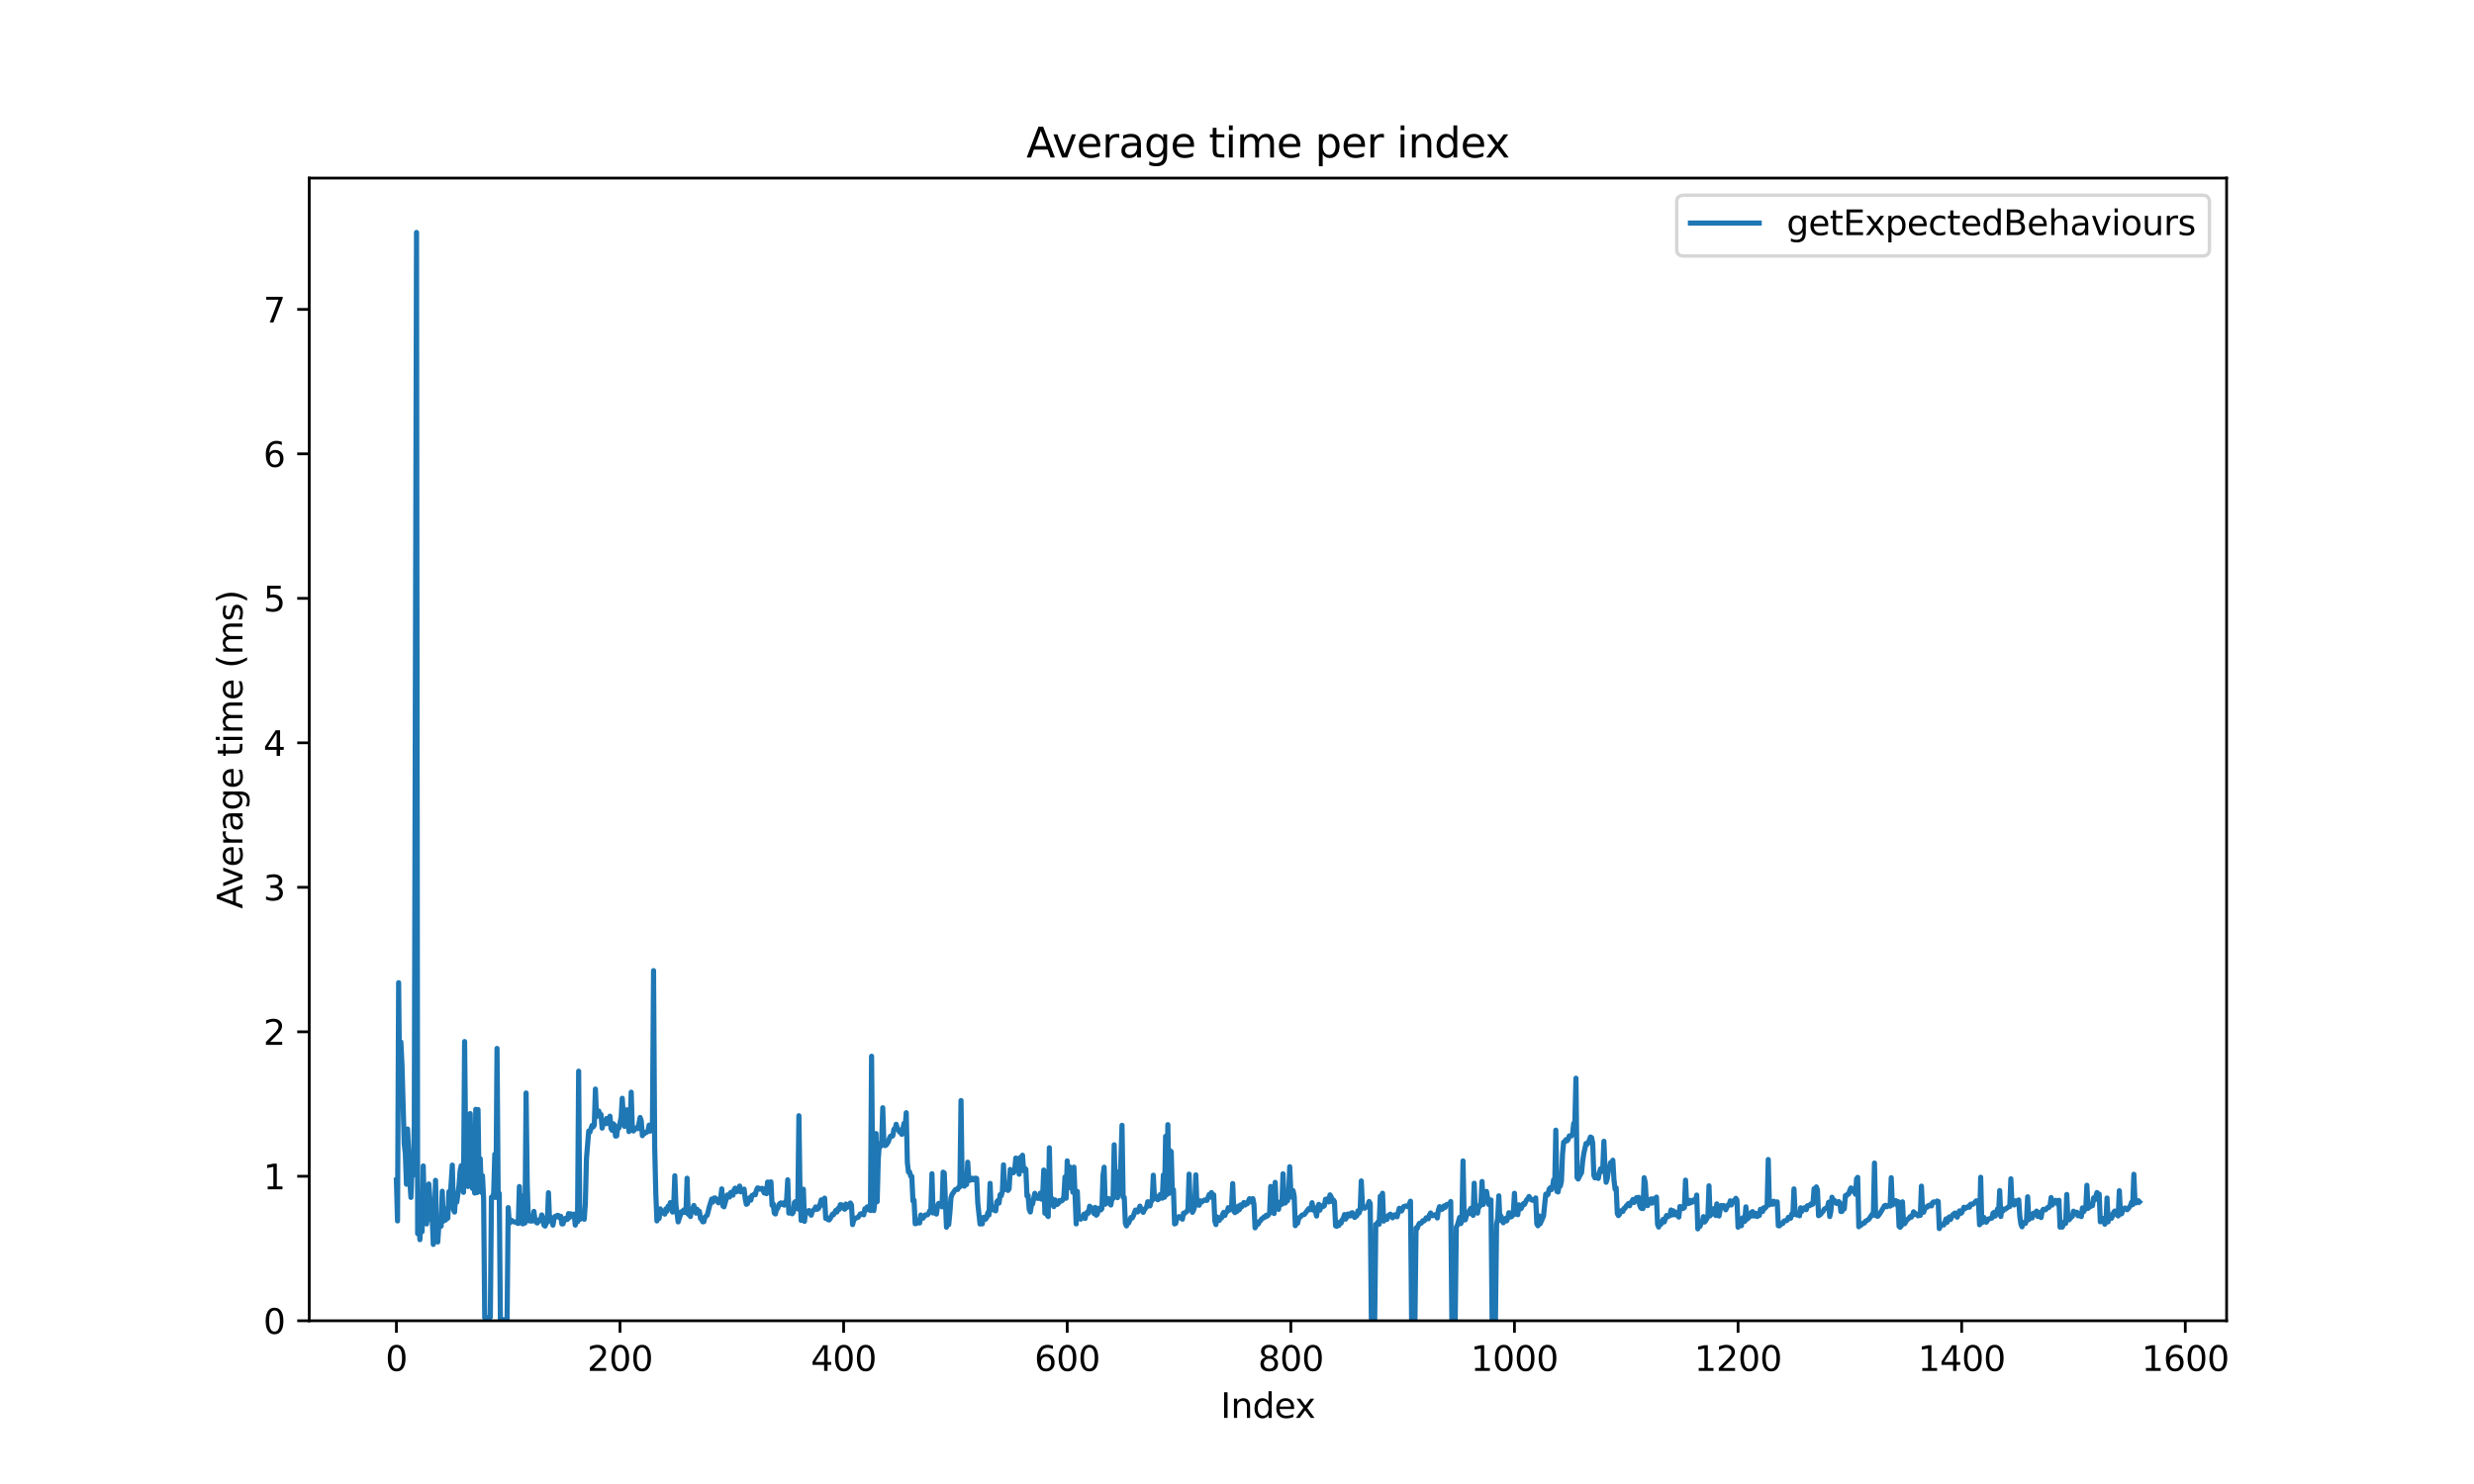 <?xml version="1.0" encoding="utf-8" standalone="no"?>
<!DOCTYPE svg PUBLIC "-//W3C//DTD SVG 1.1//EN"
  "http://www.w3.org/Graphics/SVG/1.1/DTD/svg11.dtd">
<svg xmlns:xlink="http://www.w3.org/1999/xlink" width="720pt" height="432pt" viewBox="0 0 720 432" xmlns="http://www.w3.org/2000/svg" version="1.1">
 <defs>
  <style type="text/css">*{stroke-linejoin: round; stroke-linecap: butt}</style>
 </defs>
 <g id="figure_1">
  <g id="patch_1">
   <path d="M 0 432 
L 720 432 
L 720 0 
L 0 0 
z
" style="fill: #ffffff"/>
  </g>
  <g id="axes_1">
   <g id="patch_2">
    <path d="M 90 384.48 
L 648 384.48 
L 648 51.84 
L 90 51.84 
z
" style="fill: #ffffff"/>
   </g>
   <g id="matplotlib.axis_1">
    <g id="xtick_1">
     <g id="line2d_1">
      <defs>
       <path id="m34fd32eccd" d="M 0 0 
L 0 3.5 
" style="stroke: #000000; stroke-width: 0.8"/>
      </defs>
      <g>
       <use xlink:href="#m34fd32eccd" x="115.364" y="384.48" style="stroke: #000000; stroke-width: 0.8"/>
      </g>
     </g>
     <g id="text_1">
      <!-- 0 -->
      <g transform="translate(112.182 399.078) scale(0.1 -0.1)">
       <defs>
        <path id="DejaVuSans-30" d="M 2034 4250 
Q 1547 4250 1301 3770 
Q 1056 3291 1056 2328 
Q 1056 1369 1301 889 
Q 1547 409 2034 409 
Q 2525 409 2770 889 
Q 3016 1369 3016 2328 
Q 3016 3291 2770 3770 
Q 2525 4250 2034 4250 
z
M 2034 4750 
Q 2819 4750 3233 4129 
Q 3647 3509 3647 2328 
Q 3647 1150 3233 529 
Q 2819 -91 2034 -91 
Q 1250 -91 836 529 
Q 422 1150 422 2328 
Q 422 3509 836 4129 
Q 1250 4750 2034 4750 
z
" transform="scale(0.016)"/>
       </defs>
       <use xlink:href="#DejaVuSans-30"/>
      </g>
     </g>
    </g>
    <g id="xtick_2">
     <g id="line2d_2">
      <g>
       <use xlink:href="#m34fd32eccd" x="180.44" y="384.48" style="stroke: #000000; stroke-width: 0.8"/>
      </g>
     </g>
     <g id="text_2">
      <!-- 200 -->
      <g transform="translate(170.897 399.078) scale(0.1 -0.1)">
       <defs>
        <path id="DejaVuSans-32" d="M 1228 531 
L 3431 531 
L 3431 0 
L 469 0 
L 469 531 
Q 828 903 1448 1529 
Q 2069 2156 2228 2338 
Q 2531 2678 2651 2914 
Q 2772 3150 2772 3378 
Q 2772 3750 2511 3984 
Q 2250 4219 1831 4219 
Q 1534 4219 1204 4116 
Q 875 4013 500 3803 
L 500 4441 
Q 881 4594 1212 4672 
Q 1544 4750 1819 4750 
Q 2544 4750 2975 4387 
Q 3406 4025 3406 3419 
Q 3406 3131 3298 2873 
Q 3191 2616 2906 2266 
Q 2828 2175 2409 1742 
Q 1991 1309 1228 531 
z
" transform="scale(0.016)"/>
       </defs>
       <use xlink:href="#DejaVuSans-32"/>
       <use xlink:href="#DejaVuSans-30" transform="translate(63.623 0)"/>
       <use xlink:href="#DejaVuSans-30" transform="translate(127.246 0)"/>
      </g>
     </g>
    </g>
    <g id="xtick_3">
     <g id="line2d_3">
      <g>
       <use xlink:href="#m34fd32eccd" x="245.517" y="384.48" style="stroke: #000000; stroke-width: 0.8"/>
      </g>
     </g>
     <g id="text_3">
      <!-- 400 -->
      <g transform="translate(235.973 399.078) scale(0.1 -0.1)">
       <defs>
        <path id="DejaVuSans-34" d="M 2419 4116 
L 825 1625 
L 2419 1625 
L 2419 4116 
z
M 2253 4666 
L 3047 4666 
L 3047 1625 
L 3713 1625 
L 3713 1100 
L 3047 1100 
L 3047 0 
L 2419 0 
L 2419 1100 
L 313 1100 
L 313 1709 
L 2253 4666 
z
" transform="scale(0.016)"/>
       </defs>
       <use xlink:href="#DejaVuSans-34"/>
       <use xlink:href="#DejaVuSans-30" transform="translate(63.623 0)"/>
       <use xlink:href="#DejaVuSans-30" transform="translate(127.246 0)"/>
      </g>
     </g>
    </g>
    <g id="xtick_4">
     <g id="line2d_4">
      <g>
       <use xlink:href="#m34fd32eccd" x="310.594" y="384.48" style="stroke: #000000; stroke-width: 0.8"/>
      </g>
     </g>
     <g id="text_4">
      <!-- 600 -->
      <g transform="translate(301.05 399.078) scale(0.1 -0.1)">
       <defs>
        <path id="DejaVuSans-36" d="M 2113 2584 
Q 1688 2584 1439 2293 
Q 1191 2003 1191 1497 
Q 1191 994 1439 701 
Q 1688 409 2113 409 
Q 2538 409 2786 701 
Q 3034 994 3034 1497 
Q 3034 2003 2786 2293 
Q 2538 2584 2113 2584 
z
M 3366 4563 
L 3366 3988 
Q 3128 4100 2886 4159 
Q 2644 4219 2406 4219 
Q 1781 4219 1451 3797 
Q 1122 3375 1075 2522 
Q 1259 2794 1537 2939 
Q 1816 3084 2150 3084 
Q 2853 3084 3261 2657 
Q 3669 2231 3669 1497 
Q 3669 778 3244 343 
Q 2819 -91 2113 -91 
Q 1303 -91 875 529 
Q 447 1150 447 2328 
Q 447 3434 972 4092 
Q 1497 4750 2381 4750 
Q 2619 4750 2861 4703 
Q 3103 4656 3366 4563 
z
" transform="scale(0.016)"/>
       </defs>
       <use xlink:href="#DejaVuSans-36"/>
       <use xlink:href="#DejaVuSans-30" transform="translate(63.623 0)"/>
       <use xlink:href="#DejaVuSans-30" transform="translate(127.246 0)"/>
      </g>
     </g>
    </g>
    <g id="xtick_5">
     <g id="line2d_5">
      <g>
       <use xlink:href="#m34fd32eccd" x="375.67" y="384.48" style="stroke: #000000; stroke-width: 0.8"/>
      </g>
     </g>
     <g id="text_5">
      <!-- 800 -->
      <g transform="translate(366.127 399.078) scale(0.1 -0.1)">
       <defs>
        <path id="DejaVuSans-38" d="M 2034 2216 
Q 1584 2216 1326 1975 
Q 1069 1734 1069 1313 
Q 1069 891 1326 650 
Q 1584 409 2034 409 
Q 2484 409 2743 651 
Q 3003 894 3003 1313 
Q 3003 1734 2745 1975 
Q 2488 2216 2034 2216 
z
M 1403 2484 
Q 997 2584 770 2862 
Q 544 3141 544 3541 
Q 544 4100 942 4425 
Q 1341 4750 2034 4750 
Q 2731 4750 3128 4425 
Q 3525 4100 3525 3541 
Q 3525 3141 3298 2862 
Q 3072 2584 2669 2484 
Q 3125 2378 3379 2068 
Q 3634 1759 3634 1313 
Q 3634 634 3220 271 
Q 2806 -91 2034 -91 
Q 1263 -91 848 271 
Q 434 634 434 1313 
Q 434 1759 690 2068 
Q 947 2378 1403 2484 
z
M 1172 3481 
Q 1172 3119 1398 2916 
Q 1625 2713 2034 2713 
Q 2441 2713 2670 2916 
Q 2900 3119 2900 3481 
Q 2900 3844 2670 4047 
Q 2441 4250 2034 4250 
Q 1625 4250 1398 4047 
Q 1172 3844 1172 3481 
z
" transform="scale(0.016)"/>
       </defs>
       <use xlink:href="#DejaVuSans-38"/>
       <use xlink:href="#DejaVuSans-30" transform="translate(63.623 0)"/>
       <use xlink:href="#DejaVuSans-30" transform="translate(127.246 0)"/>
      </g>
     </g>
    </g>
    <g id="xtick_6">
     <g id="line2d_6">
      <g>
       <use xlink:href="#m34fd32eccd" x="440.747" y="384.48" style="stroke: #000000; stroke-width: 0.8"/>
      </g>
     </g>
     <g id="text_6">
      <!-- 1000 -->
      <g transform="translate(428.022 399.078) scale(0.1 -0.1)">
       <defs>
        <path id="DejaVuSans-31" d="M 794 531 
L 1825 531 
L 1825 4091 
L 703 3866 
L 703 4441 
L 1819 4666 
L 2450 4666 
L 2450 531 
L 3481 531 
L 3481 0 
L 794 0 
L 794 531 
z
" transform="scale(0.016)"/>
       </defs>
       <use xlink:href="#DejaVuSans-31"/>
       <use xlink:href="#DejaVuSans-30" transform="translate(63.623 0)"/>
       <use xlink:href="#DejaVuSans-30" transform="translate(127.246 0)"/>
       <use xlink:href="#DejaVuSans-30" transform="translate(190.869 0)"/>
      </g>
     </g>
    </g>
    <g id="xtick_7">
     <g id="line2d_7">
      <g>
       <use xlink:href="#m34fd32eccd" x="505.824" y="384.48" style="stroke: #000000; stroke-width: 0.8"/>
      </g>
     </g>
     <g id="text_7">
      <!-- 1200 -->
      <g transform="translate(493.099 399.078) scale(0.1 -0.1)">
       <use xlink:href="#DejaVuSans-31"/>
       <use xlink:href="#DejaVuSans-32" transform="translate(63.623 0)"/>
       <use xlink:href="#DejaVuSans-30" transform="translate(127.246 0)"/>
       <use xlink:href="#DejaVuSans-30" transform="translate(190.869 0)"/>
      </g>
     </g>
    </g>
    <g id="xtick_8">
     <g id="line2d_8">
      <g>
       <use xlink:href="#m34fd32eccd" x="570.9" y="384.48" style="stroke: #000000; stroke-width: 0.8"/>
      </g>
     </g>
     <g id="text_8">
      <!-- 1400 -->
      <g transform="translate(558.175 399.078) scale(0.1 -0.1)">
       <use xlink:href="#DejaVuSans-31"/>
       <use xlink:href="#DejaVuSans-34" transform="translate(63.623 0)"/>
       <use xlink:href="#DejaVuSans-30" transform="translate(127.246 0)"/>
       <use xlink:href="#DejaVuSans-30" transform="translate(190.869 0)"/>
      </g>
     </g>
    </g>
    <g id="xtick_9">
     <g id="line2d_9">
      <g>
       <use xlink:href="#m34fd32eccd" x="635.977" y="384.48" style="stroke: #000000; stroke-width: 0.8"/>
      </g>
     </g>
     <g id="text_9">
      <!-- 1600 -->
      <g transform="translate(623.252 399.078) scale(0.1 -0.1)">
       <use xlink:href="#DejaVuSans-31"/>
       <use xlink:href="#DejaVuSans-36" transform="translate(63.623 0)"/>
       <use xlink:href="#DejaVuSans-30" transform="translate(127.246 0)"/>
       <use xlink:href="#DejaVuSans-30" transform="translate(190.869 0)"/>
      </g>
     </g>
    </g>
    <g id="text_10">
     <!-- Index -->
     <g transform="translate(355.234 412.757) scale(0.1 -0.1)">
      <defs>
       <path id="DejaVuSans-49" d="M 628 4666 
L 1259 4666 
L 1259 0 
L 628 0 
L 628 4666 
z
" transform="scale(0.016)"/>
       <path id="DejaVuSans-6e" d="M 3513 2113 
L 3513 0 
L 2938 0 
L 2938 2094 
Q 2938 2591 2744 2837 
Q 2550 3084 2163 3084 
Q 1697 3084 1428 2787 
Q 1159 2491 1159 1978 
L 1159 0 
L 581 0 
L 581 3500 
L 1159 3500 
L 1159 2956 
Q 1366 3272 1645 3428 
Q 1925 3584 2291 3584 
Q 2894 3584 3203 3211 
Q 3513 2838 3513 2113 
z
" transform="scale(0.016)"/>
       <path id="DejaVuSans-64" d="M 2906 2969 
L 2906 4863 
L 3481 4863 
L 3481 0 
L 2906 0 
L 2906 525 
Q 2725 213 2448 61 
Q 2172 -91 1784 -91 
Q 1150 -91 751 415 
Q 353 922 353 1747 
Q 353 2572 751 3078 
Q 1150 3584 1784 3584 
Q 2172 3584 2448 3432 
Q 2725 3281 2906 2969 
z
M 947 1747 
Q 947 1113 1208 752 
Q 1469 391 1925 391 
Q 2381 391 2643 752 
Q 2906 1113 2906 1747 
Q 2906 2381 2643 2742 
Q 2381 3103 1925 3103 
Q 1469 3103 1208 2742 
Q 947 2381 947 1747 
z
" transform="scale(0.016)"/>
       <path id="DejaVuSans-65" d="M 3597 1894 
L 3597 1613 
L 953 1613 
Q 991 1019 1311 708 
Q 1631 397 2203 397 
Q 2534 397 2845 478 
Q 3156 559 3463 722 
L 3463 178 
Q 3153 47 2828 -22 
Q 2503 -91 2169 -91 
Q 1331 -91 842 396 
Q 353 884 353 1716 
Q 353 2575 817 3079 
Q 1281 3584 2069 3584 
Q 2775 3584 3186 3129 
Q 3597 2675 3597 1894 
z
M 3022 2063 
Q 3016 2534 2758 2815 
Q 2500 3097 2075 3097 
Q 1594 3097 1305 2825 
Q 1016 2553 972 2059 
L 3022 2063 
z
" transform="scale(0.016)"/>
       <path id="DejaVuSans-78" d="M 3513 3500 
L 2247 1797 
L 3578 0 
L 2900 0 
L 1881 1375 
L 863 0 
L 184 0 
L 1544 1831 
L 300 3500 
L 978 3500 
L 1906 2253 
L 2834 3500 
L 3513 3500 
z
" transform="scale(0.016)"/>
      </defs>
      <use xlink:href="#DejaVuSans-49"/>
      <use xlink:href="#DejaVuSans-6e" transform="translate(29.492 0)"/>
      <use xlink:href="#DejaVuSans-64" transform="translate(92.871 0)"/>
      <use xlink:href="#DejaVuSans-65" transform="translate(156.348 0)"/>
      <use xlink:href="#DejaVuSans-78" transform="translate(216.121 0)"/>
     </g>
    </g>
   </g>
   <g id="matplotlib.axis_2">
    <g id="ytick_1">
     <g id="line2d_10">
      <defs>
       <path id="m1427893294" d="M 0 0 
L -3.5 0 
" style="stroke: #000000; stroke-width: 0.8"/>
      </defs>
      <g>
       <use xlink:href="#m1427893294" x="90" y="384.48" style="stroke: #000000; stroke-width: 0.8"/>
      </g>
     </g>
     <g id="text_11">
      <!-- 0 -->
      <g transform="translate(76.638 388.279) scale(0.1 -0.1)">
       <use xlink:href="#DejaVuSans-30"/>
      </g>
     </g>
    </g>
    <g id="ytick_2">
     <g id="line2d_11">
      <g>
       <use xlink:href="#m1427893294" x="90" y="342.42" style="stroke: #000000; stroke-width: 0.8"/>
      </g>
     </g>
     <g id="text_12">
      <!-- 1 -->
      <g transform="translate(76.638 346.219) scale(0.1 -0.1)">
       <use xlink:href="#DejaVuSans-31"/>
      </g>
     </g>
    </g>
    <g id="ytick_3">
     <g id="line2d_12">
      <g>
       <use xlink:href="#m1427893294" x="90" y="300.36" style="stroke: #000000; stroke-width: 0.8"/>
      </g>
     </g>
     <g id="text_13">
      <!-- 2 -->
      <g transform="translate(76.638 304.159) scale(0.1 -0.1)">
       <use xlink:href="#DejaVuSans-32"/>
      </g>
     </g>
    </g>
    <g id="ytick_4">
     <g id="line2d_13">
      <g>
       <use xlink:href="#m1427893294" x="90" y="258.3" style="stroke: #000000; stroke-width: 0.8"/>
      </g>
     </g>
     <g id="text_14">
      <!-- 3 -->
      <g transform="translate(76.638 262.1) scale(0.1 -0.1)">
       <defs>
        <path id="DejaVuSans-33" d="M 2597 2516 
Q 3050 2419 3304 2112 
Q 3559 1806 3559 1356 
Q 3559 666 3084 287 
Q 2609 -91 1734 -91 
Q 1441 -91 1130 -33 
Q 819 25 488 141 
L 488 750 
Q 750 597 1062 519 
Q 1375 441 1716 441 
Q 2309 441 2620 675 
Q 2931 909 2931 1356 
Q 2931 1769 2642 2001 
Q 2353 2234 1838 2234 
L 1294 2234 
L 1294 2753 
L 1863 2753 
Q 2328 2753 2575 2939 
Q 2822 3125 2822 3475 
Q 2822 3834 2567 4026 
Q 2313 4219 1838 4219 
Q 1578 4219 1281 4162 
Q 984 4106 628 3988 
L 628 4550 
Q 988 4650 1302 4700 
Q 1616 4750 1894 4750 
Q 2613 4750 3031 4423 
Q 3450 4097 3450 3541 
Q 3450 3153 3228 2886 
Q 3006 2619 2597 2516 
z
" transform="scale(0.016)"/>
       </defs>
       <use xlink:href="#DejaVuSans-33"/>
      </g>
     </g>
    </g>
    <g id="ytick_5">
     <g id="line2d_14">
      <g>
       <use xlink:href="#m1427893294" x="90" y="216.24" style="stroke: #000000; stroke-width: 0.8"/>
      </g>
     </g>
     <g id="text_15">
      <!-- 4 -->
      <g transform="translate(76.638 220.04) scale(0.1 -0.1)">
       <use xlink:href="#DejaVuSans-34"/>
      </g>
     </g>
    </g>
    <g id="ytick_6">
     <g id="line2d_15">
      <g>
       <use xlink:href="#m1427893294" x="90" y="174.181" style="stroke: #000000; stroke-width: 0.8"/>
      </g>
     </g>
     <g id="text_16">
      <!-- 5 -->
      <g transform="translate(76.638 177.98) scale(0.1 -0.1)">
       <defs>
        <path id="DejaVuSans-35" d="M 691 4666 
L 3169 4666 
L 3169 4134 
L 1269 4134 
L 1269 2991 
Q 1406 3038 1543 3061 
Q 1681 3084 1819 3084 
Q 2600 3084 3056 2656 
Q 3513 2228 3513 1497 
Q 3513 744 3044 326 
Q 2575 -91 1722 -91 
Q 1428 -91 1123 -41 
Q 819 9 494 109 
L 494 744 
Q 775 591 1075 516 
Q 1375 441 1709 441 
Q 2250 441 2565 725 
Q 2881 1009 2881 1497 
Q 2881 1984 2565 2268 
Q 2250 2553 1709 2553 
Q 1456 2553 1204 2497 
Q 953 2441 691 2322 
L 691 4666 
z
" transform="scale(0.016)"/>
       </defs>
       <use xlink:href="#DejaVuSans-35"/>
      </g>
     </g>
    </g>
    <g id="ytick_7">
     <g id="line2d_16">
      <g>
       <use xlink:href="#m1427893294" x="90" y="132.121" style="stroke: #000000; stroke-width: 0.8"/>
      </g>
     </g>
     <g id="text_17">
      <!-- 6 -->
      <g transform="translate(76.638 135.92) scale(0.1 -0.1)">
       <use xlink:href="#DejaVuSans-36"/>
      </g>
     </g>
    </g>
    <g id="ytick_8">
     <g id="line2d_17">
      <g>
       <use xlink:href="#m1427893294" x="90" y="90.061" style="stroke: #000000; stroke-width: 0.8"/>
      </g>
     </g>
     <g id="text_18">
      <!-- 7 -->
      <g transform="translate(76.638 93.86) scale(0.1 -0.1)">
       <defs>
        <path id="DejaVuSans-37" d="M 525 4666 
L 3525 4666 
L 3525 4397 
L 1831 0 
L 1172 0 
L 2766 4134 
L 525 4134 
L 525 4666 
z
" transform="scale(0.016)"/>
       </defs>
       <use xlink:href="#DejaVuSans-37"/>
      </g>
     </g>
    </g>
    <g id="text_19">
     <!-- Average time (ms) -->
     <g transform="translate(70.558 264.544) rotate(-90) scale(0.1 -0.1)">
      <defs>
       <path id="DejaVuSans-41" d="M 2188 4044 
L 1331 1722 
L 3047 1722 
L 2188 4044 
z
M 1831 4666 
L 2547 4666 
L 4325 0 
L 3669 0 
L 3244 1197 
L 1141 1197 
L 716 0 
L 50 0 
L 1831 4666 
z
" transform="scale(0.016)"/>
       <path id="DejaVuSans-76" d="M 191 3500 
L 800 3500 
L 1894 563 
L 2988 3500 
L 3597 3500 
L 2284 0 
L 1503 0 
L 191 3500 
z
" transform="scale(0.016)"/>
       <path id="DejaVuSans-72" d="M 2631 2963 
Q 2534 3019 2420 3045 
Q 2306 3072 2169 3072 
Q 1681 3072 1420 2755 
Q 1159 2438 1159 1844 
L 1159 0 
L 581 0 
L 581 3500 
L 1159 3500 
L 1159 2956 
Q 1341 3275 1631 3429 
Q 1922 3584 2338 3584 
Q 2397 3584 2469 3576 
Q 2541 3569 2628 3553 
L 2631 2963 
z
" transform="scale(0.016)"/>
       <path id="DejaVuSans-61" d="M 2194 1759 
Q 1497 1759 1228 1600 
Q 959 1441 959 1056 
Q 959 750 1161 570 
Q 1363 391 1709 391 
Q 2188 391 2477 730 
Q 2766 1069 2766 1631 
L 2766 1759 
L 2194 1759 
z
M 3341 1997 
L 3341 0 
L 2766 0 
L 2766 531 
Q 2569 213 2275 61 
Q 1981 -91 1556 -91 
Q 1019 -91 701 211 
Q 384 513 384 1019 
Q 384 1609 779 1909 
Q 1175 2209 1959 2209 
L 2766 2209 
L 2766 2266 
Q 2766 2663 2505 2880 
Q 2244 3097 1772 3097 
Q 1472 3097 1187 3025 
Q 903 2953 641 2809 
L 641 3341 
Q 956 3463 1253 3523 
Q 1550 3584 1831 3584 
Q 2591 3584 2966 3190 
Q 3341 2797 3341 1997 
z
" transform="scale(0.016)"/>
       <path id="DejaVuSans-67" d="M 2906 1791 
Q 2906 2416 2648 2759 
Q 2391 3103 1925 3103 
Q 1463 3103 1205 2759 
Q 947 2416 947 1791 
Q 947 1169 1205 825 
Q 1463 481 1925 481 
Q 2391 481 2648 825 
Q 2906 1169 2906 1791 
z
M 3481 434 
Q 3481 -459 3084 -895 
Q 2688 -1331 1869 -1331 
Q 1566 -1331 1297 -1286 
Q 1028 -1241 775 -1147 
L 775 -588 
Q 1028 -725 1275 -790 
Q 1522 -856 1778 -856 
Q 2344 -856 2625 -561 
Q 2906 -266 2906 331 
L 2906 616 
Q 2728 306 2450 153 
Q 2172 0 1784 0 
Q 1141 0 747 490 
Q 353 981 353 1791 
Q 353 2603 747 3093 
Q 1141 3584 1784 3584 
Q 2172 3584 2450 3431 
Q 2728 3278 2906 2969 
L 2906 3500 
L 3481 3500 
L 3481 434 
z
" transform="scale(0.016)"/>
       <path id="DejaVuSans-20" transform="scale(0.016)"/>
       <path id="DejaVuSans-74" d="M 1172 4494 
L 1172 3500 
L 2356 3500 
L 2356 3053 
L 1172 3053 
L 1172 1153 
Q 1172 725 1289 603 
Q 1406 481 1766 481 
L 2356 481 
L 2356 0 
L 1766 0 
Q 1100 0 847 248 
Q 594 497 594 1153 
L 594 3053 
L 172 3053 
L 172 3500 
L 594 3500 
L 594 4494 
L 1172 4494 
z
" transform="scale(0.016)"/>
       <path id="DejaVuSans-69" d="M 603 3500 
L 1178 3500 
L 1178 0 
L 603 0 
L 603 3500 
z
M 603 4863 
L 1178 4863 
L 1178 4134 
L 603 4134 
L 603 4863 
z
" transform="scale(0.016)"/>
       <path id="DejaVuSans-6d" d="M 3328 2828 
Q 3544 3216 3844 3400 
Q 4144 3584 4550 3584 
Q 5097 3584 5394 3201 
Q 5691 2819 5691 2113 
L 5691 0 
L 5113 0 
L 5113 2094 
Q 5113 2597 4934 2840 
Q 4756 3084 4391 3084 
Q 3944 3084 3684 2787 
Q 3425 2491 3425 1978 
L 3425 0 
L 2847 0 
L 2847 2094 
Q 2847 2600 2669 2842 
Q 2491 3084 2119 3084 
Q 1678 3084 1418 2786 
Q 1159 2488 1159 1978 
L 1159 0 
L 581 0 
L 581 3500 
L 1159 3500 
L 1159 2956 
Q 1356 3278 1631 3431 
Q 1906 3584 2284 3584 
Q 2666 3584 2933 3390 
Q 3200 3197 3328 2828 
z
" transform="scale(0.016)"/>
       <path id="DejaVuSans-28" d="M 1984 4856 
Q 1566 4138 1362 3434 
Q 1159 2731 1159 2009 
Q 1159 1288 1364 580 
Q 1569 -128 1984 -844 
L 1484 -844 
Q 1016 -109 783 600 
Q 550 1309 550 2009 
Q 550 2706 781 3412 
Q 1013 4119 1484 4856 
L 1984 4856 
z
" transform="scale(0.016)"/>
       <path id="DejaVuSans-73" d="M 2834 3397 
L 2834 2853 
Q 2591 2978 2328 3040 
Q 2066 3103 1784 3103 
Q 1356 3103 1142 2972 
Q 928 2841 928 2578 
Q 928 2378 1081 2264 
Q 1234 2150 1697 2047 
L 1894 2003 
Q 2506 1872 2764 1633 
Q 3022 1394 3022 966 
Q 3022 478 2636 193 
Q 2250 -91 1575 -91 
Q 1294 -91 989 -36 
Q 684 19 347 128 
L 347 722 
Q 666 556 975 473 
Q 1284 391 1588 391 
Q 1994 391 2212 530 
Q 2431 669 2431 922 
Q 2431 1156 2273 1281 
Q 2116 1406 1581 1522 
L 1381 1569 
Q 847 1681 609 1914 
Q 372 2147 372 2553 
Q 372 3047 722 3315 
Q 1072 3584 1716 3584 
Q 2034 3584 2315 3537 
Q 2597 3491 2834 3397 
z
" transform="scale(0.016)"/>
       <path id="DejaVuSans-29" d="M 513 4856 
L 1013 4856 
Q 1481 4119 1714 3412 
Q 1947 2706 1947 2009 
Q 1947 1309 1714 600 
Q 1481 -109 1013 -844 
L 513 -844 
Q 928 -128 1133 580 
Q 1338 1288 1338 2009 
Q 1338 2731 1133 3434 
Q 928 4138 513 4856 
z
" transform="scale(0.016)"/>
      </defs>
      <use xlink:href="#DejaVuSans-41"/>
      <use xlink:href="#DejaVuSans-76" transform="translate(62.533 0)"/>
      <use xlink:href="#DejaVuSans-65" transform="translate(121.713 0)"/>
      <use xlink:href="#DejaVuSans-72" transform="translate(183.236 0)"/>
      <use xlink:href="#DejaVuSans-61" transform="translate(224.35 0)"/>
      <use xlink:href="#DejaVuSans-67" transform="translate(285.629 0)"/>
      <use xlink:href="#DejaVuSans-65" transform="translate(349.105 0)"/>
      <use xlink:href="#DejaVuSans-20" transform="translate(410.629 0)"/>
      <use xlink:href="#DejaVuSans-74" transform="translate(442.416 0)"/>
      <use xlink:href="#DejaVuSans-69" transform="translate(481.625 0)"/>
      <use xlink:href="#DejaVuSans-6d" transform="translate(509.408 0)"/>
      <use xlink:href="#DejaVuSans-65" transform="translate(606.82 0)"/>
      <use xlink:href="#DejaVuSans-20" transform="translate(668.344 0)"/>
      <use xlink:href="#DejaVuSans-28" transform="translate(700.131 0)"/>
      <use xlink:href="#DejaVuSans-6d" transform="translate(739.145 0)"/>
      <use xlink:href="#DejaVuSans-73" transform="translate(836.557 0)"/>
      <use xlink:href="#DejaVuSans-29" transform="translate(888.656 0)"/>
     </g>
    </g>
   </g>
   <g id="line2d_18">
    <path d="M 115.364 343.526 
L 115.689 355.414 
L 116.014 286.066 
L 116.34 319.52 
L 116.665 303.342 
L 116.991 310.104 
L 117.641 332.906 
L 117.967 335.845 
L 118.292 344.734 
L 118.617 328.666 
L 119.268 343.843 
L 119.594 348.571 
L 119.919 339.552 
L 120.244 342.118 
L 120.57 327.691 
L 121.221 67.668 
L 121.546 359.131 
L 121.871 354.567 
L 122.197 360.867 
L 122.522 354.688 
L 122.847 358.517 
L 123.173 339.415 
L 123.498 353.066 
L 123.824 354.149 
L 124.149 356.304 
L 124.474 352.509 
L 124.8 344.658 
L 125.125 348.924 
L 125.451 355.051 
L 125.776 354.12 
L 126.101 362.249 
L 126.427 356.403 
L 126.752 343.595 
L 127.077 358.847 
L 127.403 361.545 
L 127.728 356.532 
L 128.054 354.884 
L 128.379 356.94 
L 128.704 346.783 
L 129.03 355.485 
L 129.355 354.081 
L 129.681 355.168 
L 130.006 351.838 
L 130.331 354.612 
L 130.657 346.872 
L 130.982 349.248 
L 131.633 339.171 
L 131.958 352.15 
L 132.284 352.841 
L 132.609 347.87 
L 132.934 349.944 
L 133.585 345.124 
L 133.91 340.79 
L 134.236 339.331 
L 134.561 345.05 
L 134.887 347.098 
L 135.212 303.199 
L 135.537 334.975 
L 135.863 341.791 
L 136.188 345.388 
L 136.514 327.866 
L 136.839 324.168 
L 137.164 341.42 
L 137.49 345.961 
L 137.815 342.467 
L 138.14 347.296 
L 138.466 322.929 
L 138.791 347.184 
L 139.117 322.994 
L 139.442 346.042 
L 139.767 337.309 
L 140.093 347.102 
L 140.418 342.254 
L 140.744 348.999 
L 141.069 383.595 
L 141.394 383.676 
L 141.72 383.536 
L 142.37 383.569 
L 142.696 383.485 
L 143.021 348.509 
L 143.347 348.773 
L 143.672 347.356 
L 143.997 336.008 
L 144.323 348.573 
L 144.648 305.203 
L 144.974 347.374 
L 145.299 347.397 
L 145.624 384.18 
L 145.95 384.222 
L 146.275 384.149 
L 146.6 384.212 
L 146.926 384.132 
L 147.251 384.212 
L 147.577 384.058 
L 147.902 351.541 
L 148.227 356.139 
L 148.553 355.428 
L 148.878 355.248 
L 149.204 355.588 
L 149.854 355.752 
L 150.18 355.68 
L 150.505 356.023 
L 150.83 356.168 
L 151.156 345.411 
L 151.481 354.598 
L 151.807 348.11 
L 152.132 356.278 
L 152.457 356.073 
L 152.783 356.022 
L 153.108 318.176 
L 153.433 344.501 
L 153.759 355.139 
L 154.084 355.431 
L 154.41 354.327 
L 154.735 355.483 
L 155.06 354.306 
L 155.386 352.639 
L 155.711 355.353 
L 156.037 355.79 
L 156.362 356.02 
L 156.687 355.152 
L 157.013 355.453 
L 157.338 355.048 
L 157.663 353.672 
L 157.989 354.522 
L 158.314 356.656 
L 158.64 356.917 
L 158.965 356.083 
L 159.29 355.791 
L 159.616 347.205 
L 159.941 355.165 
L 160.267 354.321 
L 160.592 355.254 
L 160.917 356.654 
L 161.243 354.783 
L 161.568 354.084 
L 161.893 354.243 
L 162.219 353.78 
L 162.544 353.873 
L 162.87 354.49 
L 163.195 354.076 
L 163.52 356.287 
L 163.846 356.283 
L 164.171 355.081 
L 164.497 354.692 
L 164.822 355.043 
L 165.147 354.971 
L 165.473 353.275 
L 165.798 354.37 
L 166.123 353.363 
L 166.449 353.968 
L 166.774 353.517 
L 167.1 353.452 
L 167.425 356.636 
L 167.75 354.634 
L 168.076 355.672 
L 168.401 311.827 
L 168.727 354.981 
L 169.052 354.746 
L 169.377 353.406 
L 169.703 353.893 
L 170.028 354.937 
L 170.353 350.344 
L 170.679 337.248 
L 171.33 329.257 
L 171.655 329.593 
L 172.306 327.634 
L 172.631 328.06 
L 172.956 327.568 
L 173.282 317.037 
L 173.607 325.068 
L 173.933 324.553 
L 174.258 323.414 
L 174.583 324.425 
L 174.909 324.422 
L 175.234 328.401 
L 175.56 326.716 
L 175.885 326.424 
L 176.21 327.102 
L 176.536 325.591 
L 176.861 327.068 
L 177.186 325.69 
L 177.512 324.913 
L 177.837 328.575 
L 178.163 329.061 
L 178.488 327.128 
L 178.813 327.518 
L 179.139 330.716 
L 179.464 330.674 
L 179.79 328.039 
L 180.115 328.372 
L 180.766 325.354 
L 181.091 319.715 
L 181.416 324.888 
L 181.742 327.902 
L 182.067 326.793 
L 182.393 323.057 
L 182.718 325.568 
L 183.043 329.407 
L 183.369 327.88 
L 183.694 317.938 
L 184.02 328.338 
L 184.345 329.237 
L 184.996 328.396 
L 185.321 328.258 
L 185.646 328.57 
L 186.297 325.308 
L 186.623 326.308 
L 186.948 330.594 
L 187.273 329.781 
L 187.599 329.967 
L 187.924 329.606 
L 188.25 329.589 
L 188.575 329.17 
L 188.9 327.527 
L 189.226 329.281 
L 189.551 327.866 
L 189.876 327.231 
L 190.202 282.562 
L 190.527 333.549 
L 190.853 347.324 
L 191.178 355.418 
L 191.503 354.267 
L 191.829 354.691 
L 192.154 351.905 
L 192.48 352.674 
L 192.805 353.042 
L 193.13 353.11 
L 193.456 353.446 
L 193.781 351.922 
L 194.106 352.597 
L 194.432 351.115 
L 194.757 351.83 
L 195.083 350.084 
L 195.408 350.713 
L 195.733 352.847 
L 196.059 351.305 
L 196.384 342.268 
L 196.709 350.702 
L 197.36 355.704 
L 198.336 352.732 
L 198.662 353.011 
L 198.987 352.221 
L 199.313 352.956 
L 199.638 352.672 
L 199.963 342.981 
L 200.289 353.482 
L 200.614 352.623 
L 200.939 354.138 
L 201.265 351.884 
L 201.59 352.21 
L 201.916 350.907 
L 202.241 351.846 
L 202.566 353.159 
L 202.892 352.028 
L 203.217 352.75 
L 203.543 352.611 
L 203.868 354.713 
L 204.193 354.96 
L 204.519 355.68 
L 204.844 355.633 
L 205.169 354.298 
L 205.82 353.748 
L 206.471 351.157 
L 207.122 349.057 
L 207.447 349.927 
L 207.773 348.779 
L 208.098 348.716 
L 208.423 348.995 
L 209.074 350.128 
L 209.399 349.922 
L 209.725 348.793 
L 210.05 346.086 
L 210.376 351.044 
L 210.701 351.309 
L 211.677 347.85 
L 212.328 348.457 
L 212.653 347.133 
L 212.979 347.062 
L 213.304 347.912 
L 213.629 346.38 
L 213.955 345.871 
L 214.28 346.96 
L 214.931 346.455 
L 215.256 345.264 
L 215.582 346.958 
L 215.907 346.584 
L 216.232 346.746 
L 216.558 346.157 
L 216.883 349.031 
L 217.209 350.581 
L 217.534 350.389 
L 217.859 348.88 
L 218.185 348.66 
L 218.51 349.381 
L 218.836 348.021 
L 219.161 347.906 
L 219.486 347.639 
L 219.812 347.807 
L 220.137 346.502 
L 220.462 345.808 
L 220.788 345.865 
L 221.113 346.156 
L 221.764 345.923 
L 222.415 347.281 
L 222.74 346.005 
L 223.066 347.479 
L 223.391 344.113 
L 223.716 344.141 
L 224.042 344.803 
L 224.367 344.052 
L 224.692 350.874 
L 225.018 350.439 
L 225.343 353.125 
L 225.669 353.394 
L 225.994 352.021 
L 226.319 351.792 
L 226.645 350.734 
L 226.97 350.339 
L 227.296 350.16 
L 227.621 350.653 
L 227.946 350.266 
L 228.272 350.817 
L 228.597 349.791 
L 228.922 349.468 
L 229.248 343.453 
L 229.573 353.149 
L 229.899 352.77 
L 230.549 353.339 
L 230.875 352.87 
L 231.2 350.049 
L 231.526 349.781 
L 231.851 350.667 
L 232.176 351.915 
L 232.502 324.787 
L 232.827 347.337 
L 233.152 355.264 
L 233.478 354.485 
L 233.803 346.184 
L 234.129 355.539 
L 234.454 352.507 
L 234.779 353.146 
L 235.43 352.394 
L 236.081 353.758 
L 236.406 352.555 
L 237.057 352.04 
L 237.382 351.337 
L 237.708 352.052 
L 238.033 351.937 
L 238.359 351.583 
L 239.009 349.277 
L 239.335 350.8 
L 239.66 350.74 
L 239.985 348.784 
L 240.311 354.695 
L 240.636 354.461 
L 240.962 355.036 
L 241.287 355.138 
L 241.612 354.744 
L 242.263 353.449 
L 242.589 353.615 
L 243.239 352.353 
L 243.565 352.828 
L 243.89 351.788 
L 244.215 352.075 
L 244.541 350.688 
L 244.866 350.712 
L 245.517 351.769 
L 245.842 352.013 
L 246.168 350.513 
L 246.493 351.521 
L 247.469 350.202 
L 247.795 350.725 
L 248.12 356.487 
L 248.445 355.279 
L 248.771 354.801 
L 249.096 354.574 
L 249.747 354.346 
L 250.398 353.367 
L 250.723 353.322 
L 251.374 353.646 
L 251.699 351.881 
L 252.025 352.257 
L 252.35 351.333 
L 252.675 351.32 
L 253.001 352.2 
L 253.326 352.39 
L 253.652 307.479 
L 253.977 342.616 
L 254.302 352.414 
L 254.628 349.745 
L 254.953 329.985 
L 255.279 349.814 
L 255.604 337.294 
L 255.929 332.947 
L 256.255 333.752 
L 256.58 332.599 
L 256.905 322.476 
L 257.231 332.678 
L 257.556 333.496 
L 257.882 333.351 
L 258.532 332.393 
L 258.858 331.318 
L 259.183 330.712 
L 259.508 330.859 
L 259.834 330.617 
L 260.159 328.714 
L 260.485 328.765 
L 260.81 327.279 
L 261.135 328.47 
L 261.461 328.756 
L 261.786 329.539 
L 262.112 329.398 
L 262.437 330.226 
L 263.088 327.03 
L 263.413 328.38 
L 263.738 323.911 
L 264.064 338.435 
L 264.389 341.181 
L 264.715 341.148 
L 265.04 342.392 
L 265.365 342.442 
L 265.691 349.623 
L 266.016 349.399 
L 266.342 356.233 
L 266.667 356.17 
L 266.992 355.797 
L 267.318 355.188 
L 267.643 356.012 
L 267.968 353.697 
L 268.294 354.495 
L 268.619 354.62 
L 269.27 353.687 
L 269.921 353.646 
L 270.246 353.253 
L 270.572 352.474 
L 270.897 352.668 
L 271.222 341.674 
L 271.548 353.106 
L 271.873 352.939 
L 272.198 353.1 
L 272.524 353.424 
L 272.849 351.039 
L 273.175 350.31 
L 273.5 350.6 
L 273.825 350.634 
L 274.151 351.318 
L 274.476 341.216 
L 274.802 341.472 
L 275.452 357.255 
L 275.778 356.194 
L 276.103 356.484 
L 276.428 353.194 
L 276.754 348.717 
L 277.079 347.711 
L 278.055 346.293 
L 278.381 346.214 
L 278.706 346.266 
L 279.031 345.538 
L 279.357 345.504 
L 279.682 320.379 
L 280.008 344.245 
L 280.333 343.774 
L 280.658 345.308 
L 280.984 344.425 
L 281.309 344.827 
L 281.635 338.323 
L 281.96 343.547 
L 282.285 343.612 
L 282.611 343.202 
L 282.936 342.988 
L 283.261 343.446 
L 283.587 343.107 
L 283.912 342.96 
L 284.238 343.056 
L 284.563 350.261 
L 285.214 356.324 
L 285.539 355.524 
L 285.865 356.285 
L 286.19 354.41 
L 286.515 354.327 
L 286.841 354.91 
L 287.166 354.443 
L 287.491 352.982 
L 287.817 353.707 
L 288.142 344.49 
L 288.468 352.17 
L 288.793 351.31 
L 289.118 352.247 
L 289.444 352.241 
L 289.769 352.494 
L 290.095 349.835 
L 290.42 349.465 
L 290.745 350.221 
L 291.071 347.766 
L 291.396 348.077 
L 291.721 346.812 
L 292.047 339.089 
L 292.372 346.296 
L 292.698 344.572 
L 293.023 346.151 
L 293.348 346.54 
L 293.674 346.094 
L 293.999 340.438 
L 294.325 340.794 
L 294.65 341.402 
L 294.975 341.373 
L 295.301 340.654 
L 295.626 337.109 
L 295.951 339.917 
L 296.277 337.629 
L 296.602 341.823 
L 296.928 336.931 
L 297.253 338.717 
L 297.578 336.293 
L 297.904 340.816 
L 298.229 340.059 
L 298.554 340.397 
L 298.88 348.165 
L 299.205 347.994 
L 299.531 352.057 
L 299.856 352.826 
L 300.181 350.763 
L 300.507 350.503 
L 301.158 347.381 
L 301.483 348.799 
L 301.808 348.45 
L 302.134 348.859 
L 302.459 348.792 
L 302.784 347.307 
L 303.11 349.096 
L 303.435 348.212 
L 303.761 340.608 
L 304.086 353.173 
L 304.411 352.445 
L 304.737 353.694 
L 305.062 354.133 
L 305.388 334.111 
L 305.713 348.737 
L 306.038 348.788 
L 306.364 350.674 
L 306.689 351.252 
L 307.014 349.277 
L 307.665 350.619 
L 307.991 350.343 
L 308.316 349.475 
L 308.641 349.711 
L 308.967 349.6 
L 309.292 349.32 
L 309.618 348.305 
L 309.943 342.612 
L 310.268 348.802 
L 310.594 337.935 
L 310.919 345.829 
L 311.244 339.632 
L 311.57 345.675 
L 311.895 341.212 
L 312.221 347.059 
L 312.546 339.757 
L 313.197 356.285 
L 313.522 346.816 
L 313.848 354.244 
L 314.498 354.908 
L 315.149 354.23 
L 315.474 353.437 
L 315.8 354.693 
L 316.125 353.349 
L 316.451 352.805 
L 316.776 353.155 
L 317.101 351.125 
L 317.752 351.722 
L 318.077 352.094 
L 318.403 353.282 
L 318.728 351.487 
L 319.054 353.753 
L 319.379 353.403 
L 319.704 351.735 
L 320.03 351.896 
L 320.355 352.225 
L 320.681 351.823 
L 321.006 342.192 
L 321.331 339.784 
L 321.657 350.551 
L 322.633 348.912 
L 322.958 350.365 
L 323.284 350.784 
L 323.609 348.914 
L 323.934 348.884 
L 324.26 333.253 
L 324.585 346.265 
L 324.911 344.346 
L 325.236 348.644 
L 325.561 341.12 
L 325.887 347.612 
L 326.537 327.581 
L 326.863 348.521 
L 327.188 348.592 
L 327.514 356.128 
L 327.839 356.873 
L 328.164 355.986 
L 328.49 355.991 
L 329.141 354.407 
L 329.466 354.597 
L 329.791 354.037 
L 330.442 352.263 
L 330.767 352.353 
L 331.093 352.805 
L 331.744 351.111 
L 332.069 352.053 
L 332.72 352.925 
L 333.045 352.121 
L 333.696 351.356 
L 334.021 349.832 
L 334.347 350.77 
L 334.672 351.051 
L 334.997 349.695 
L 335.323 349.441 
L 335.648 342.109 
L 335.974 348.732 
L 336.299 348.902 
L 336.624 348.352 
L 336.95 349.254 
L 337.275 349.014 
L 337.601 347.769 
L 337.926 348.184 
L 338.251 348.794 
L 338.577 342.039 
L 338.902 348.522 
L 339.227 330.776 
L 339.553 347.785 
L 339.878 327.393 
L 340.204 347.407 
L 340.529 334.98 
L 340.854 335.261 
L 341.18 347.223 
L 341.505 346.321 
L 341.83 356.292 
L 342.156 356.138 
L 342.481 354.678 
L 343.132 354.155 
L 343.457 354.542 
L 343.783 354.561 
L 344.108 354.92 
L 344.434 353.15 
L 344.759 353.23 
L 345.084 352.843 
L 345.41 352.704 
L 345.735 351.942 
L 346.06 341.797 
L 346.386 351.047 
L 346.711 351.826 
L 347.037 352.922 
L 347.362 352.295 
L 347.687 351.18 
L 348.013 342.01 
L 348.338 350.619 
L 348.989 350.851 
L 349.314 349.549 
L 349.64 349.966 
L 350.29 349.48 
L 350.616 349.297 
L 350.941 349.451 
L 351.267 349.428 
L 351.917 347.708 
L 352.243 348.075 
L 352.568 347.17 
L 352.894 348.75 
L 353.219 347.802 
L 353.544 355.465 
L 353.87 356.482 
L 354.195 354.242 
L 354.52 354.669 
L 354.846 355.284 
L 355.171 354.436 
L 355.497 354.557 
L 355.822 353.489 
L 356.147 352.917 
L 356.473 353.835 
L 356.798 352.885 
L 357.124 352.723 
L 357.449 351.555 
L 357.774 352.276 
L 358.1 351.857 
L 358.425 351.203 
L 358.75 344.547 
L 359.076 352.551 
L 359.401 353.002 
L 359.727 352.362 
L 360.052 352.632 
L 360.377 351.105 
L 360.703 352.132 
L 361.028 350.76 
L 361.353 351.338 
L 362.004 350.052 
L 362.33 350.798 
L 362.655 350.286 
L 362.98 350.433 
L 363.631 348.943 
L 364.282 349.956 
L 364.607 348.92 
L 364.933 350.506 
L 365.258 357.429 
L 365.583 356.747 
L 366.234 356.267 
L 366.56 355.537 
L 366.885 355.277 
L 367.21 354.796 
L 367.536 354.664 
L 367.861 354.239 
L 368.187 354.317 
L 368.512 353.782 
L 368.837 354.001 
L 369.163 353.636 
L 369.488 353.06 
L 369.813 345.377 
L 370.139 350.223 
L 370.464 352.358 
L 370.79 353.266 
L 371.115 344.191 
L 371.44 351.603 
L 371.766 350.09 
L 372.091 352.058 
L 372.417 349.962 
L 373.067 350.581 
L 373.393 341.7 
L 373.718 349.886 
L 374.043 350.21 
L 374.369 348.438 
L 374.694 349.568 
L 375.02 347.716 
L 375.345 339.639 
L 375.67 347.078 
L 375.996 348.513 
L 376.321 346.62 
L 376.647 348.198 
L 376.972 356.808 
L 377.297 354.507 
L 377.623 356.104 
L 377.948 354.755 
L 378.924 353.721 
L 379.575 353.551 
L 380.876 351.843 
L 381.202 352.174 
L 381.527 351.703 
L 381.853 350.117 
L 382.178 352.291 
L 382.503 351.546 
L 382.829 352.577 
L 383.154 353.999 
L 383.48 351.577 
L 383.805 350.587 
L 384.13 352.28 
L 384.456 350.972 
L 384.781 351.342 
L 385.106 351.221 
L 385.432 350.96 
L 385.757 349.098 
L 386.083 349.762 
L 386.408 348.926 
L 386.733 349.895 
L 387.059 347.825 
L 387.384 348.337 
L 387.71 349.776 
L 388.035 349.295 
L 388.36 349.805 
L 388.686 356.852 
L 389.011 356.998 
L 389.336 356.593 
L 389.662 356.71 
L 389.987 355.707 
L 390.313 356.045 
L 390.638 355.078 
L 390.963 354.591 
L 391.289 353.556 
L 391.614 354.898 
L 391.94 354.318 
L 392.265 353.412 
L 392.59 353.809 
L 392.916 353.977 
L 393.241 353.129 
L 393.566 353.034 
L 394.217 354.397 
L 394.868 353.915 
L 395.193 352.48 
L 395.519 353.139 
L 395.844 352.24 
L 396.17 343.778 
L 396.495 350.672 
L 396.82 351.64 
L 397.146 351.719 
L 397.796 351.25 
L 398.122 350.866 
L 398.447 349.753 
L 398.773 350.393 
L 399.098 383.809 
L 399.423 383.961 
L 399.749 383.818 
L 400.074 383.994 
L 400.399 356.391 
L 400.725 356.272 
L 401.05 355.709 
L 401.376 356.377 
L 401.701 348.213 
L 402.026 352.745 
L 402.352 347.361 
L 402.677 355.472 
L 403.003 355.024 
L 403.328 354.186 
L 403.653 354.973 
L 403.979 353.912 
L 404.629 353.443 
L 404.955 353.712 
L 405.28 354.525 
L 405.606 354.18 
L 405.931 353.639 
L 406.256 353.847 
L 406.582 354.214 
L 407.233 351.733 
L 407.558 351.839 
L 407.883 352.538 
L 408.534 351.215 
L 409.185 351.063 
L 409.836 351.298 
L 410.486 349.671 
L 410.812 383.919 
L 411.788 384.006 
L 412.113 357.459 
L 412.439 357.62 
L 412.764 356.701 
L 413.089 356.125 
L 413.415 356.19 
L 413.74 355.924 
L 414.066 355.362 
L 414.391 355.456 
L 414.716 355.153 
L 415.042 354.502 
L 415.367 354.526 
L 415.693 354.792 
L 416.018 353.643 
L 416.343 353.096 
L 416.669 353.797 
L 416.994 353.903 
L 417.645 353.608 
L 417.97 353.779 
L 418.296 354.562 
L 418.621 352.2 
L 418.946 351.26 
L 419.272 351.938 
L 419.597 352.074 
L 419.923 351.838 
L 420.248 351.049 
L 420.573 351.489 
L 420.899 350.731 
L 421.549 350.519 
L 421.875 350.647 
L 422.2 349.763 
L 422.526 383.827 
L 422.851 383.982 
L 423.502 384.001 
L 423.827 357.221 
L 424.152 356.608 
L 424.803 354.385 
L 425.129 356.205 
L 425.454 355.501 
L 425.779 337.947 
L 426.105 354.425 
L 426.43 355.104 
L 427.081 352.881 
L 427.406 353.316 
L 427.732 352.242 
L 428.057 351.739 
L 428.382 353.325 
L 428.708 353.792 
L 429.033 344.445 
L 429.359 352.44 
L 429.684 352.397 
L 430.009 353.15 
L 430.335 351.028 
L 430.66 351.213 
L 430.986 350.186 
L 431.311 343.944 
L 431.636 350.638 
L 431.962 348.627 
L 432.287 349.656 
L 432.612 346.835 
L 433.263 350.642 
L 433.589 349.64 
L 433.914 349.306 
L 434.239 383.899 
L 434.565 383.975 
L 435.216 383.944 
L 435.541 356.389 
L 435.866 354.754 
L 436.192 348.105 
L 436.517 355.2 
L 436.842 354.019 
L 437.168 355.408 
L 437.493 355.948 
L 437.819 354.921 
L 438.144 354.698 
L 438.469 355.413 
L 438.795 354.687 
L 439.12 353.033 
L 439.446 353.176 
L 439.771 354.255 
L 440.096 353.99 
L 440.422 353.018 
L 440.747 347.375 
L 441.072 353.461 
L 441.398 351.795 
L 441.723 353.59 
L 442.049 350.735 
L 442.374 351.968 
L 442.699 351.811 
L 443.35 350.379 
L 443.675 350.604 
L 444.326 349.213 
L 444.652 348.965 
L 444.977 348.303 
L 445.628 349.262 
L 445.953 349.388 
L 446.279 349.231 
L 446.604 349.587 
L 446.929 348.718 
L 447.255 356.293 
L 447.58 356.836 
L 447.905 353.952 
L 448.231 356.242 
L 449.207 354.007 
L 449.858 347.618 
L 450.183 347.977 
L 450.509 347.71 
L 450.834 346.177 
L 451.159 345.774 
L 451.485 346.322 
L 451.81 345.705 
L 452.135 343.454 
L 452.461 345.221 
L 452.786 328.987 
L 453.112 346.812 
L 453.437 346.982 
L 453.762 345.126 
L 454.088 345.291 
L 454.413 343.897 
L 454.739 335.952 
L 455.064 332.479 
L 455.389 332.364 
L 455.715 331.76 
L 456.04 332.111 
L 456.365 331.722 
L 456.691 330.684 
L 457.342 330.66 
L 457.667 330.036 
L 457.992 327.003 
L 458.318 327.024 
L 458.643 313.874 
L 458.969 342.793 
L 459.294 343.228 
L 459.945 341.901 
L 460.27 341.409 
L 460.595 338.035 
L 460.921 335.859 
L 461.572 332.867 
L 461.897 333.113 
L 462.222 332.695 
L 462.873 330.99 
L 463.198 331.172 
L 463.524 332.795 
L 463.849 342.151 
L 464.175 342.88 
L 464.825 342.07 
L 465.151 343.057 
L 465.476 341.188 
L 465.802 340.245 
L 466.127 341.01 
L 466.452 339.994 
L 466.778 332.228 
L 467.103 340.134 
L 467.428 344.166 
L 467.754 343.125 
L 468.079 340.748 
L 468.405 340.155 
L 468.73 338.439 
L 469.055 338.529 
L 469.381 337.745 
L 469.706 343.392 
L 470.032 346.18 
L 470.357 345.826 
L 470.682 353.293 
L 471.008 353.873 
L 471.333 353.501 
L 471.658 352.492 
L 471.984 352.418 
L 472.309 352.652 
L 472.635 351.761 
L 472.96 351.706 
L 473.285 351.042 
L 473.611 350.774 
L 473.936 350.346 
L 474.262 351.024 
L 474.587 350.106 
L 474.912 349.804 
L 475.238 349.164 
L 475.563 350.069 
L 475.888 349.628 
L 476.214 348.661 
L 476.539 349.321 
L 476.865 348.537 
L 477.19 350.842 
L 477.515 351.603 
L 477.841 351.818 
L 478.166 351.798 
L 478.492 342.843 
L 478.817 344.283 
L 479.142 350.12 
L 479.468 350.982 
L 480.118 349.741 
L 480.444 349.006 
L 480.769 350.248 
L 481.095 348.988 
L 481.42 349.27 
L 481.745 349.02 
L 482.071 348.475 
L 482.396 356.404 
L 482.721 357.201 
L 483.047 356.012 
L 483.372 356.39 
L 484.023 354.936 
L 484.348 355.72 
L 484.999 353.845 
L 485.325 354.214 
L 485.975 353.874 
L 486.301 352.236 
L 486.626 353.683 
L 486.951 352.471 
L 487.277 353.62 
L 487.602 352.876 
L 487.928 353.715 
L 488.253 353.614 
L 488.578 354.308 
L 488.904 351.224 
L 489.229 351.333 
L 489.555 351.84 
L 489.88 351.767 
L 490.205 351.525 
L 490.531 343.538 
L 490.856 350.441 
L 491.181 350.172 
L 491.507 350.337 
L 491.832 349.423 
L 492.158 350.105 
L 492.808 349.332 
L 493.134 349.853 
L 493.459 349.373 
L 493.785 347.88 
L 494.11 357.734 
L 494.435 356.622 
L 494.761 356.988 
L 495.086 355.983 
L 495.411 355.798 
L 495.737 354.178 
L 496.062 355.755 
L 496.388 355.371 
L 497.038 354.209 
L 497.364 345.204 
L 497.689 353.93 
L 498.34 352.89 
L 498.665 351.877 
L 499.316 353.831 
L 499.641 350.448 
L 500.292 353.991 
L 500.618 352.115 
L 500.943 350.918 
L 501.268 351.272 
L 501.594 350.922 
L 502.245 352.191 
L 502.895 350.769 
L 503.221 350.819 
L 503.546 349.564 
L 503.871 350.764 
L 504.197 349.983 
L 504.522 349.516 
L 504.848 349.712 
L 505.173 348.827 
L 505.498 349.334 
L 505.824 357.249 
L 506.149 356.63 
L 506.474 356.287 
L 506.8 356.81 
L 507.125 354.528 
L 507.451 355.161 
L 507.776 355.537 
L 508.101 351.321 
L 508.427 354.906 
L 508.752 354.645 
L 509.078 354.206 
L 509.403 354.099 
L 509.728 352.888 
L 510.054 352.707 
L 510.379 354 
L 510.704 353.496 
L 511.03 353.211 
L 511.355 354.155 
L 511.681 353.578 
L 512.006 353.851 
L 512.331 352.037 
L 512.657 352.007 
L 512.982 352.671 
L 513.308 351.569 
L 513.633 351.765 
L 513.958 351.394 
L 514.284 350.841 
L 514.609 337.538 
L 514.934 350.749 
L 515.585 349.764 
L 515.911 350.572 
L 516.236 349.696 
L 516.561 350.163 
L 516.887 350.165 
L 517.212 349.865 
L 517.538 356.817 
L 517.863 356.857 
L 518.514 356.142 
L 518.839 356.179 
L 519.164 355.493 
L 519.49 355.336 
L 519.815 355.372 
L 520.141 355.194 
L 520.466 354.365 
L 520.791 354.314 
L 521.117 354.636 
L 521.442 353.394 
L 521.768 353.659 
L 522.093 346.096 
L 522.418 353.097 
L 522.744 353.609 
L 523.069 353.711 
L 523.394 353.44 
L 523.72 353.928 
L 524.045 351.584 
L 524.371 352.66 
L 524.696 351.982 
L 525.021 351.65 
L 525.347 351.549 
L 525.672 352.15 
L 525.997 350.988 
L 526.648 350.984 
L 526.974 350.484 
L 527.299 350.684 
L 527.624 350.483 
L 527.95 346.05 
L 528.275 346.075 
L 528.601 345.509 
L 528.926 346.369 
L 529.251 353.891 
L 529.902 353.476 
L 530.227 352.928 
L 530.553 352.659 
L 530.878 352.009 
L 531.529 351.637 
L 531.854 351.4 
L 532.18 349.978 
L 532.505 354.14 
L 532.831 352.63 
L 533.156 348.523 
L 533.481 349.777 
L 533.807 349.373 
L 534.132 350.029 
L 534.457 350.323 
L 534.783 350.182 
L 535.108 349.775 
L 535.434 350.149 
L 535.759 352.686 
L 536.084 352.635 
L 536.41 351.521 
L 536.735 351.915 
L 537.061 348.024 
L 537.386 348.105 
L 537.711 347.589 
L 538.037 347.572 
L 538.362 346.42 
L 538.687 345.803 
L 539.013 346.106 
L 539.338 346.857 
L 539.664 346.474 
L 539.989 347.645 
L 540.314 343.175 
L 540.64 342.733 
L 540.965 357.115 
L 541.291 356.665 
L 541.616 356.652 
L 542.267 356.024 
L 542.592 356.056 
L 542.917 355.496 
L 543.243 355.353 
L 543.894 354.91 
L 544.87 353.456 
L 545.195 353.756 
L 545.52 338.576 
L 545.846 353.446 
L 546.171 353.993 
L 546.497 354.065 
L 547.147 353.202 
L 548.449 350.992 
L 548.774 350.875 
L 549.1 351.285 
L 549.425 350.991 
L 549.75 350.969 
L 550.076 351.111 
L 550.401 342.84 
L 550.727 350.773 
L 551.052 349.927 
L 551.703 349.502 
L 552.028 350.695 
L 552.354 349.762 
L 552.679 356.982 
L 553.004 357.271 
L 553.33 356.877 
L 553.655 349.852 
L 553.98 355.686 
L 554.306 356.243 
L 554.957 355.069 
L 555.282 354.955 
L 555.933 354.132 
L 556.258 354.333 
L 556.584 353.757 
L 556.909 352.759 
L 557.234 353.526 
L 557.56 353.291 
L 558.21 353.949 
L 558.536 353.639 
L 558.861 353.807 
L 559.187 345.29 
L 559.512 352.289 
L 559.837 352.894 
L 560.163 351.878 
L 560.488 351.401 
L 560.814 351.453 
L 561.139 350.971 
L 561.464 351.055 
L 561.79 350.697 
L 562.115 351.051 
L 562.44 350.103 
L 562.766 349.871 
L 563.091 349.967 
L 563.417 349.939 
L 563.742 349.618 
L 564.067 349.754 
L 564.393 357.646 
L 564.718 356.922 
L 565.044 356.59 
L 565.369 356.437 
L 565.694 356.594 
L 566.345 354.826 
L 566.67 355.814 
L 566.996 354.613 
L 567.321 354.236 
L 567.647 355.003 
L 568.297 353.622 
L 568.948 353.11 
L 569.599 354.337 
L 570.25 352.495 
L 570.575 353.24 
L 570.9 353.067 
L 571.551 351.437 
L 571.877 351.842 
L 572.202 351.536 
L 572.527 351.514 
L 572.853 351.138 
L 573.178 351.426 
L 573.503 350.564 
L 573.829 350.499 
L 574.154 350.568 
L 574.48 350.302 
L 575.13 349.566 
L 575.456 349.607 
L 575.781 349.847 
L 576.107 356.534 
L 576.432 342.706 
L 576.757 355.935 
L 577.083 355.725 
L 577.408 354.427 
L 578.059 355.797 
L 578.71 354.843 
L 579.686 354.602 
L 580.011 353.17 
L 580.337 352.927 
L 580.662 354.007 
L 580.987 353.384 
L 581.313 351.922 
L 581.638 353.145 
L 581.963 346.571 
L 582.289 354.125 
L 582.614 351.802 
L 582.94 352.502 
L 583.265 352.011 
L 583.59 351.998 
L 584.567 351.296 
L 584.892 351.252 
L 585.217 343.161 
L 585.543 350.45 
L 585.868 350.335 
L 586.193 350.774 
L 586.519 349.579 
L 586.844 349.566 
L 587.17 349.862 
L 587.495 349.299 
L 587.82 354.034 
L 588.146 356.386 
L 588.471 357.129 
L 588.796 355.875 
L 589.447 356.149 
L 589.773 355.141 
L 590.098 348.398 
L 590.423 355.056 
L 590.749 354.209 
L 591.074 353.895 
L 591.4 354.562 
L 591.725 353.213 
L 592.05 353.099 
L 592.376 353.591 
L 592.701 352.562 
L 593.026 354.106 
L 593.352 352.993 
L 594.003 354.444 
L 594.328 352.582 
L 594.653 352.031 
L 595.304 352.181 
L 595.955 351.468 
L 596.28 351.497 
L 596.606 351.003 
L 596.931 348.618 
L 597.256 350.792 
L 597.582 350.133 
L 597.907 350.117 
L 598.233 349.406 
L 598.558 349.777 
L 598.883 350.54 
L 599.209 349.408 
L 599.534 357.236 
L 599.86 356.813 
L 600.185 357.213 
L 600.836 355.627 
L 601.161 356.135 
L 601.486 347.706 
L 601.812 354.913 
L 602.137 355.12 
L 602.788 354.318 
L 603.113 354.107 
L 603.439 352.583 
L 603.764 353.281 
L 604.09 353.189 
L 604.415 352.884 
L 604.74 353.914 
L 605.066 353.889 
L 605.391 353.344 
L 605.716 354.168 
L 606.042 351.628 
L 606.367 352.766 
L 607.018 351.668 
L 607.343 345.04 
L 607.669 351.782 
L 607.994 351.419 
L 608.319 351.272 
L 608.645 350.721 
L 608.97 350.975 
L 609.296 348.703 
L 609.621 349.294 
L 610.272 347.146 
L 610.597 348.079 
L 610.923 347.605 
L 611.248 355.668 
L 611.573 354.941 
L 611.899 354.743 
L 612.224 354.694 
L 612.549 356.369 
L 612.875 355.847 
L 613.2 348.74 
L 613.526 355.679 
L 613.851 353.699 
L 614.176 353.672 
L 614.502 354.665 
L 614.827 353.924 
L 615.153 352.883 
L 615.478 352.535 
L 615.803 352.877 
L 616.129 353.654 
L 616.454 353.971 
L 616.779 346.631 
L 617.105 353.063 
L 617.43 353.369 
L 617.756 352.484 
L 618.081 351.934 
L 618.406 351.649 
L 619.057 352.163 
L 619.383 351.826 
L 620.033 350.943 
L 620.359 349.972 
L 620.684 350.668 
L 621.009 341.841 
L 621.335 349.595 
L 621.66 350.167 
L 621.986 350.031 
L 622.311 349.532 
L 622.636 349.873 
L 622.636 349.873 
" clip-path="url(#pe718215d85)" style="fill: none; stroke: #1f77b4; stroke-width: 1.5; stroke-linecap: square"/>
   </g>
   <g id="patch_3">
    <path d="M 90 384.48 
L 90 51.84 
" style="fill: none; stroke: #000000; stroke-width: 0.8; stroke-linejoin: miter; stroke-linecap: square"/>
   </g>
   <g id="patch_4">
    <path d="M 648 384.48 
L 648 51.84 
" style="fill: none; stroke: #000000; stroke-width: 0.8; stroke-linejoin: miter; stroke-linecap: square"/>
   </g>
   <g id="patch_5">
    <path d="M 90 384.48 
L 648 384.48 
" style="fill: none; stroke: #000000; stroke-width: 0.8; stroke-linejoin: miter; stroke-linecap: square"/>
   </g>
   <g id="patch_6">
    <path d="M 90 51.84 
L 648 51.84 
" style="fill: none; stroke: #000000; stroke-width: 0.8; stroke-linejoin: miter; stroke-linecap: square"/>
   </g>
   <g id="text_20">
    <!-- Average time per index -->
    <g transform="translate(298.701 45.84) scale(0.12 -0.12)">
     <defs>
      <path id="DejaVuSans-70" d="M 1159 525 
L 1159 -1331 
L 581 -1331 
L 581 3500 
L 1159 3500 
L 1159 2969 
Q 1341 3281 1617 3432 
Q 1894 3584 2278 3584 
Q 2916 3584 3314 3078 
Q 3713 2572 3713 1747 
Q 3713 922 3314 415 
Q 2916 -91 2278 -91 
Q 1894 -91 1617 61 
Q 1341 213 1159 525 
z
M 3116 1747 
Q 3116 2381 2855 2742 
Q 2594 3103 2138 3103 
Q 1681 3103 1420 2742 
Q 1159 2381 1159 1747 
Q 1159 1113 1420 752 
Q 1681 391 2138 391 
Q 2594 391 2855 752 
Q 3116 1113 3116 1747 
z
" transform="scale(0.016)"/>
     </defs>
     <use xlink:href="#DejaVuSans-41"/>
     <use xlink:href="#DejaVuSans-76" transform="translate(62.533 0)"/>
     <use xlink:href="#DejaVuSans-65" transform="translate(121.713 0)"/>
     <use xlink:href="#DejaVuSans-72" transform="translate(183.236 0)"/>
     <use xlink:href="#DejaVuSans-61" transform="translate(224.35 0)"/>
     <use xlink:href="#DejaVuSans-67" transform="translate(285.629 0)"/>
     <use xlink:href="#DejaVuSans-65" transform="translate(349.105 0)"/>
     <use xlink:href="#DejaVuSans-20" transform="translate(410.629 0)"/>
     <use xlink:href="#DejaVuSans-74" transform="translate(442.416 0)"/>
     <use xlink:href="#DejaVuSans-69" transform="translate(481.625 0)"/>
     <use xlink:href="#DejaVuSans-6d" transform="translate(509.408 0)"/>
     <use xlink:href="#DejaVuSans-65" transform="translate(606.82 0)"/>
     <use xlink:href="#DejaVuSans-20" transform="translate(668.344 0)"/>
     <use xlink:href="#DejaVuSans-70" transform="translate(700.131 0)"/>
     <use xlink:href="#DejaVuSans-65" transform="translate(763.607 0)"/>
     <use xlink:href="#DejaVuSans-72" transform="translate(825.131 0)"/>
     <use xlink:href="#DejaVuSans-20" transform="translate(866.244 0)"/>
     <use xlink:href="#DejaVuSans-69" transform="translate(898.031 0)"/>
     <use xlink:href="#DejaVuSans-6e" transform="translate(925.814 0)"/>
     <use xlink:href="#DejaVuSans-64" transform="translate(989.193 0)"/>
     <use xlink:href="#DejaVuSans-65" transform="translate(1052.67 0)"/>
     <use xlink:href="#DejaVuSans-78" transform="translate(1112.443 0)"/>
    </g>
   </g>
   <g id="legend_1">
    <g id="patch_7">
     <path d="M 489.966 74.518 
L 641 74.518 
Q 643 74.518 643 72.518 
L 643 58.84 
Q 643 56.84 641 56.84 
L 489.966 56.84 
Q 487.966 56.84 487.966 58.84 
L 487.966 72.518 
Q 487.966 74.518 489.966 74.518 
z
" style="fill: #ffffff; opacity: 0.8; stroke: #cccccc; stroke-linejoin: miter"/>
    </g>
    <g id="line2d_19">
     <path d="M 491.966 64.938 
L 501.966 64.938 
L 511.966 64.938 
" style="fill: none; stroke: #1f77b4; stroke-width: 1.5; stroke-linecap: square"/>
    </g>
    <g id="text_21">
     <!-- getExpectedBehaviours -->
     <g transform="translate(519.966 68.438) scale(0.1 -0.1)">
      <defs>
       <path id="DejaVuSans-45" d="M 628 4666 
L 3578 4666 
L 3578 4134 
L 1259 4134 
L 1259 2753 
L 3481 2753 
L 3481 2222 
L 1259 2222 
L 1259 531 
L 3634 531 
L 3634 0 
L 628 0 
L 628 4666 
z
" transform="scale(0.016)"/>
       <path id="DejaVuSans-63" d="M 3122 3366 
L 3122 2828 
Q 2878 2963 2633 3030 
Q 2388 3097 2138 3097 
Q 1578 3097 1268 2742 
Q 959 2388 959 1747 
Q 959 1106 1268 751 
Q 1578 397 2138 397 
Q 2388 397 2633 464 
Q 2878 531 3122 666 
L 3122 134 
Q 2881 22 2623 -34 
Q 2366 -91 2075 -91 
Q 1284 -91 818 406 
Q 353 903 353 1747 
Q 353 2603 823 3093 
Q 1294 3584 2113 3584 
Q 2378 3584 2631 3529 
Q 2884 3475 3122 3366 
z
" transform="scale(0.016)"/>
       <path id="DejaVuSans-42" d="M 1259 2228 
L 1259 519 
L 2272 519 
Q 2781 519 3026 730 
Q 3272 941 3272 1375 
Q 3272 1813 3026 2020 
Q 2781 2228 2272 2228 
L 1259 2228 
z
M 1259 4147 
L 1259 2741 
L 2194 2741 
Q 2656 2741 2882 2914 
Q 3109 3088 3109 3444 
Q 3109 3797 2882 3972 
Q 2656 4147 2194 4147 
L 1259 4147 
z
M 628 4666 
L 2241 4666 
Q 2963 4666 3353 4366 
Q 3744 4066 3744 3513 
Q 3744 3084 3544 2831 
Q 3344 2578 2956 2516 
Q 3422 2416 3680 2098 
Q 3938 1781 3938 1306 
Q 3938 681 3513 340 
Q 3088 0 2303 0 
L 628 0 
L 628 4666 
z
" transform="scale(0.016)"/>
       <path id="DejaVuSans-68" d="M 3513 2113 
L 3513 0 
L 2938 0 
L 2938 2094 
Q 2938 2591 2744 2837 
Q 2550 3084 2163 3084 
Q 1697 3084 1428 2787 
Q 1159 2491 1159 1978 
L 1159 0 
L 581 0 
L 581 4863 
L 1159 4863 
L 1159 2956 
Q 1366 3272 1645 3428 
Q 1925 3584 2291 3584 
Q 2894 3584 3203 3211 
Q 3513 2838 3513 2113 
z
" transform="scale(0.016)"/>
       <path id="DejaVuSans-6f" d="M 1959 3097 
Q 1497 3097 1228 2736 
Q 959 2375 959 1747 
Q 959 1119 1226 758 
Q 1494 397 1959 397 
Q 2419 397 2687 759 
Q 2956 1122 2956 1747 
Q 2956 2369 2687 2733 
Q 2419 3097 1959 3097 
z
M 1959 3584 
Q 2709 3584 3137 3096 
Q 3566 2609 3566 1747 
Q 3566 888 3137 398 
Q 2709 -91 1959 -91 
Q 1206 -91 779 398 
Q 353 888 353 1747 
Q 353 2609 779 3096 
Q 1206 3584 1959 3584 
z
" transform="scale(0.016)"/>
       <path id="DejaVuSans-75" d="M 544 1381 
L 544 3500 
L 1119 3500 
L 1119 1403 
Q 1119 906 1312 657 
Q 1506 409 1894 409 
Q 2359 409 2629 706 
Q 2900 1003 2900 1516 
L 2900 3500 
L 3475 3500 
L 3475 0 
L 2900 0 
L 2900 538 
Q 2691 219 2414 64 
Q 2138 -91 1772 -91 
Q 1169 -91 856 284 
Q 544 659 544 1381 
z
M 1991 3584 
L 1991 3584 
z
" transform="scale(0.016)"/>
      </defs>
      <use xlink:href="#DejaVuSans-67"/>
      <use xlink:href="#DejaVuSans-65" transform="translate(63.477 0)"/>
      <use xlink:href="#DejaVuSans-74" transform="translate(125 0)"/>
      <use xlink:href="#DejaVuSans-45" transform="translate(164.209 0)"/>
      <use xlink:href="#DejaVuSans-78" transform="translate(227.393 0)"/>
      <use xlink:href="#DejaVuSans-70" transform="translate(286.572 0)"/>
      <use xlink:href="#DejaVuSans-65" transform="translate(350.049 0)"/>
      <use xlink:href="#DejaVuSans-63" transform="translate(411.572 0)"/>
      <use xlink:href="#DejaVuSans-74" transform="translate(466.553 0)"/>
      <use xlink:href="#DejaVuSans-65" transform="translate(505.762 0)"/>
      <use xlink:href="#DejaVuSans-64" transform="translate(567.285 0)"/>
      <use xlink:href="#DejaVuSans-42" transform="translate(630.762 0)"/>
      <use xlink:href="#DejaVuSans-65" transform="translate(699.365 0)"/>
      <use xlink:href="#DejaVuSans-68" transform="translate(760.889 0)"/>
      <use xlink:href="#DejaVuSans-61" transform="translate(824.268 0)"/>
      <use xlink:href="#DejaVuSans-76" transform="translate(885.547 0)"/>
      <use xlink:href="#DejaVuSans-69" transform="translate(944.727 0)"/>
      <use xlink:href="#DejaVuSans-6f" transform="translate(972.51 0)"/>
      <use xlink:href="#DejaVuSans-75" transform="translate(1033.691 0)"/>
      <use xlink:href="#DejaVuSans-72" transform="translate(1097.07 0)"/>
      <use xlink:href="#DejaVuSans-73" transform="translate(1138.184 0)"/>
     </g>
    </g>
   </g>
  </g>
 </g>
 <defs>
  <clipPath id="pe718215d85">
   <rect x="90" y="51.84" width="558" height="332.64"/>
  </clipPath>
 </defs>
</svg>
